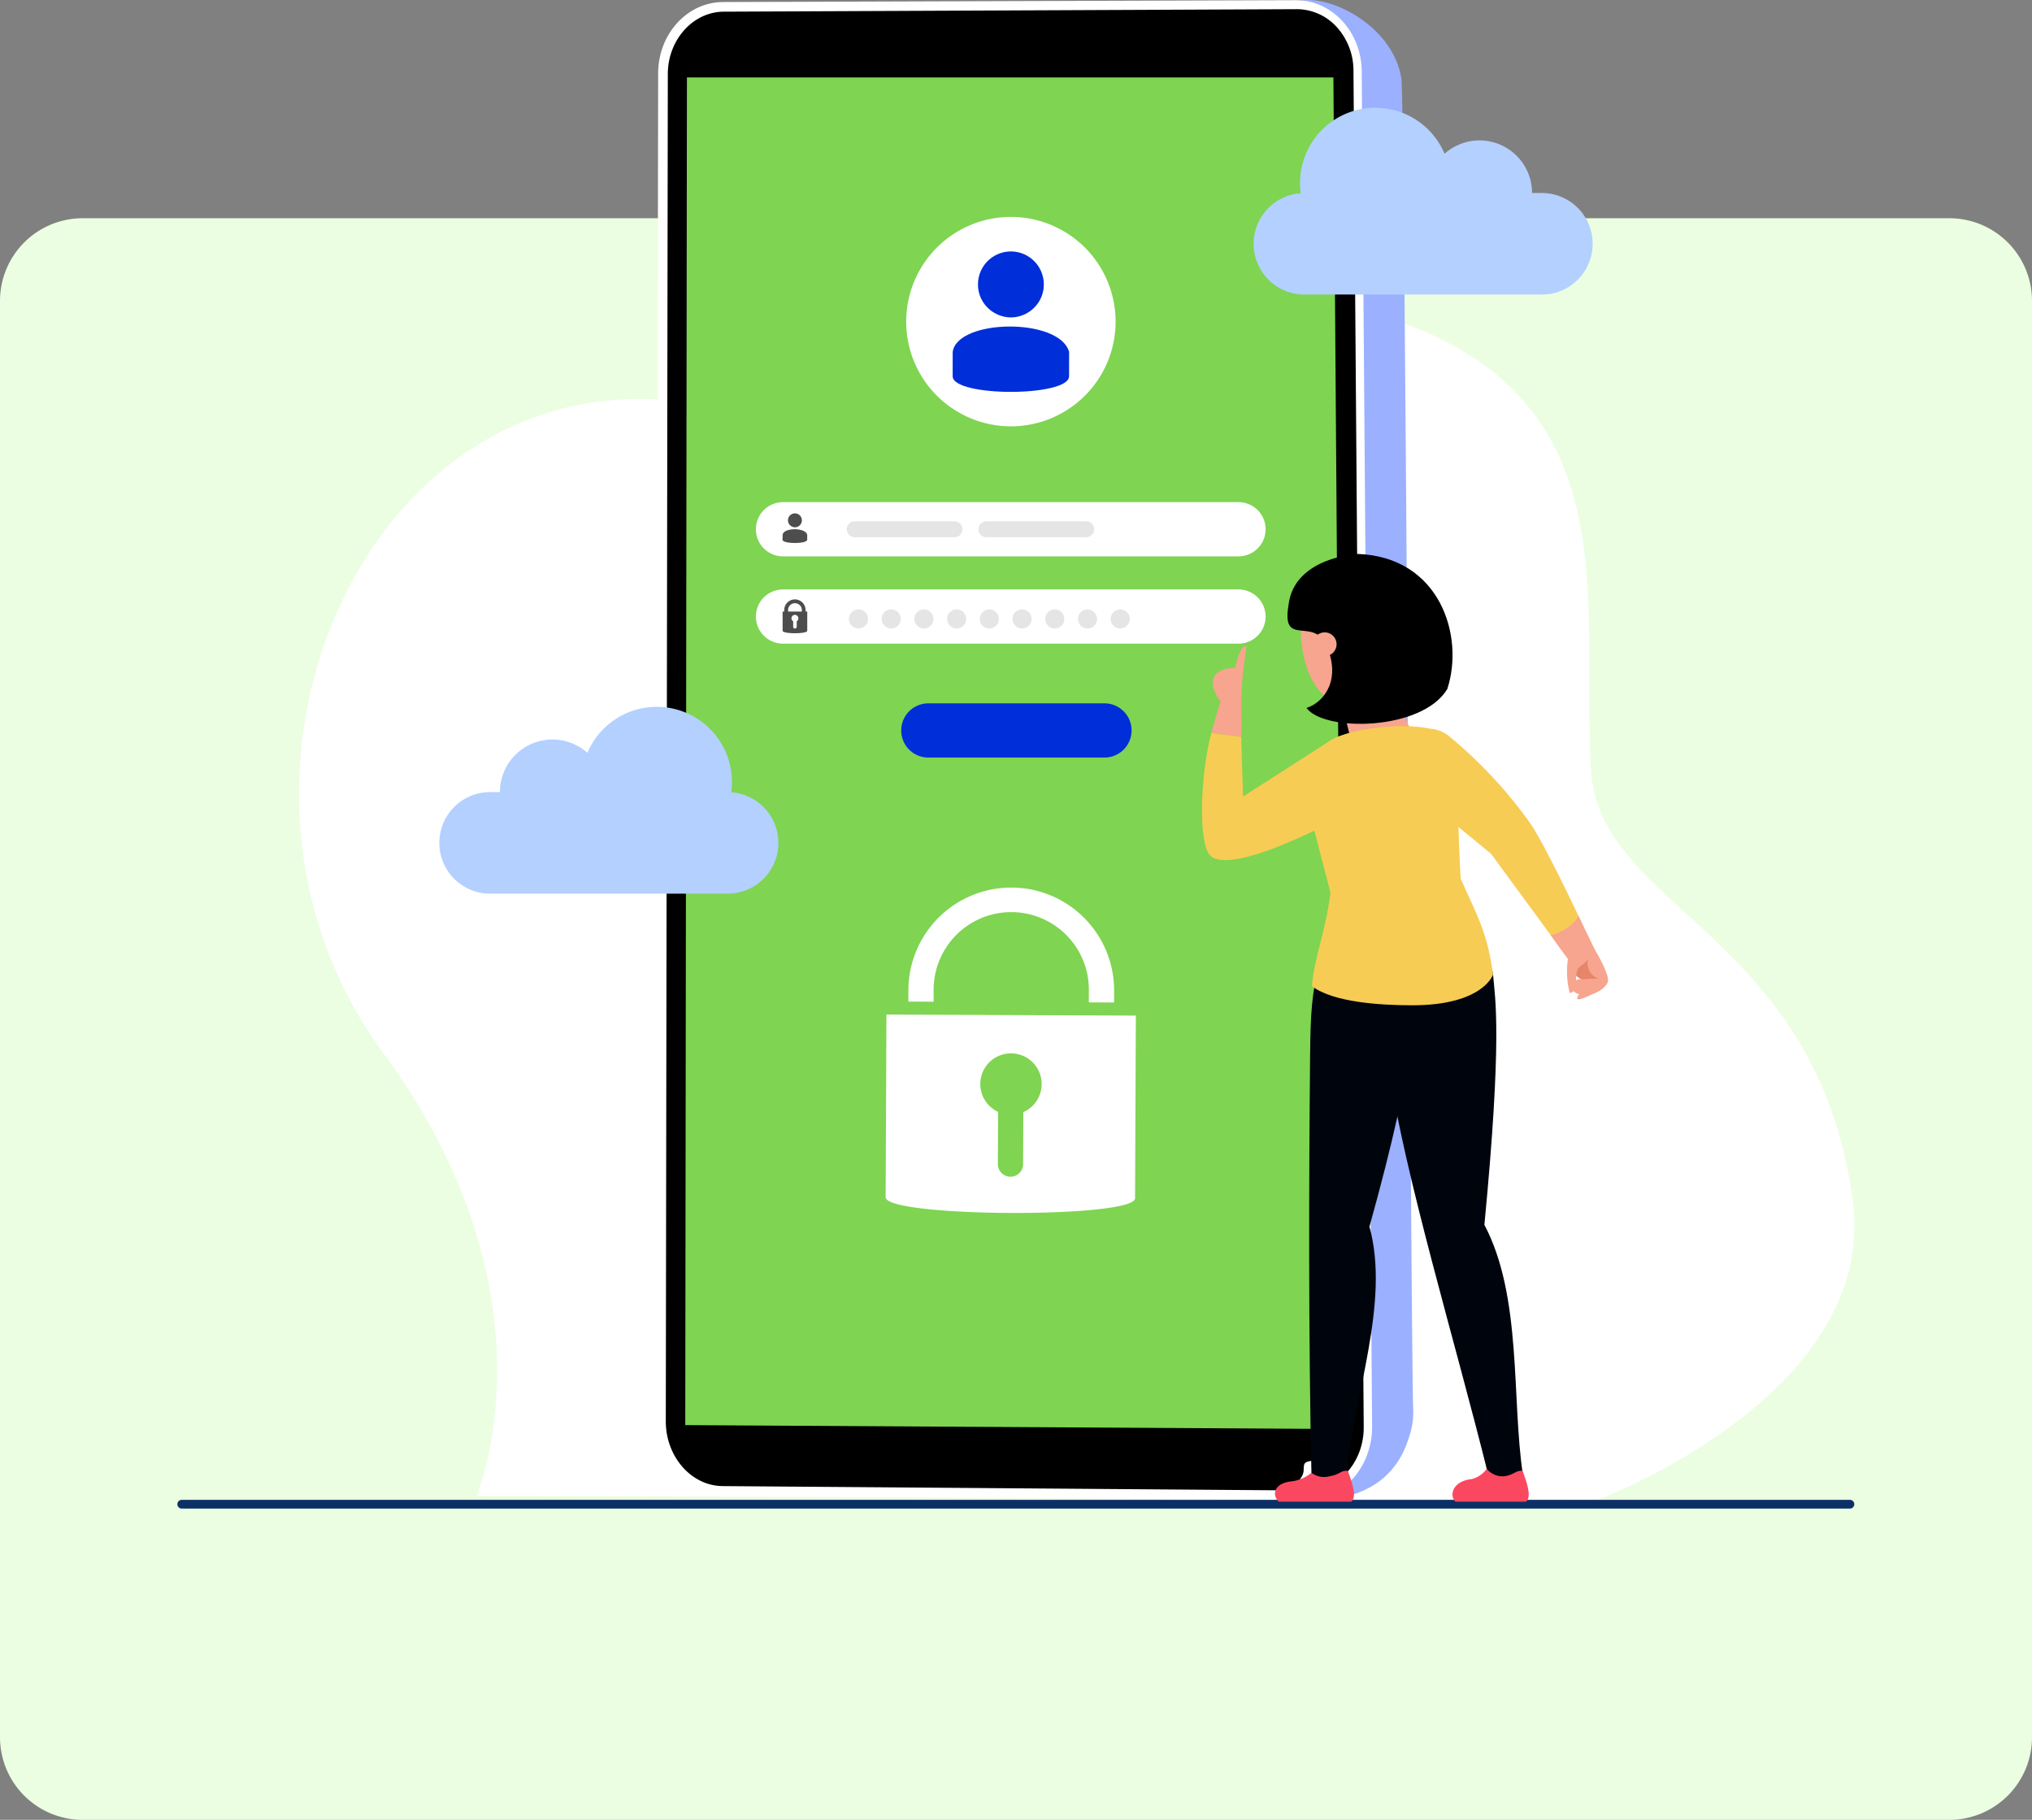 <svg xmlns="http://www.w3.org/2000/svg" xmlns:xlink="http://www.w3.org/1999/xlink" width="295" height="264.182" viewBox="0 0 295 264.182">
  <rect x="0" y="0" width="295" height="264.182" fill="#808080" stroke="none"/>
  <defs>
    <clipPath id="clip-path">
      <rect id="Rectángulo_297748" data-name="Rectángulo 297748" width="167.436" height="217.729" fill="none"/>
    </clipPath>
    <clipPath id="clip-path-3">
      <rect id="Rectángulo_297753" data-name="Rectángulo 297753" width="58.953" height="137.58" fill="none"/>
    </clipPath>
  </defs>
  <g id="Grupo_878000" data-name="Grupo 878000" transform="translate(-1125 -8177.145)">
    <path id="Trazado_599851" data-name="Trazado 599851" d="M12,0H283a12,12,0,0,1,12,12V220.5a12,12,0,0,1-12,12H12a12,12,0,0,1-12-12V12A12,12,0,0,1,12,0Z" transform="translate(1420 8441.326) rotate(180)" fill="#ebfee1"/>
    <g id="Grupo_877856" data-name="Grupo 877856" transform="translate(630 -43)">
      <g id="Grupo_877849" data-name="Grupo 877849" transform="translate(520.775 8264.985)">
        <path id="Trazado_599605" data-name="Trazado 599605" d="M567.963,172.892S608.871,157.65,605,129.339C599.682,90.463,568.262,87.2,567.015,67c-1.38-22.371,4.794-49.1-21.345-62.394-36.194-18.4-65.64,25.152-95.7,12.883-55.777-22.766-90.807,47.991-57.62,91.448,25.134,35,12.865,63.359,12.865,63.359Z" transform="translate(-361.809 -0.004)" fill="#fff"/>
      </g>
      <g id="Grupo_877852" data-name="Grupo 877852" transform="translate(558.782 8220.145)">
        <g id="Grupo_877842" data-name="Grupo 877842" transform="translate(0 0)">
          <g id="Grupo_877841" data-name="Grupo 877841" transform="translate(0 0)" clip-path="url(#clip-path)">
            <path id="Trazado_599577" data-name="Trazado 599577" d="M360.7,11.326c-1.731-10.254-17.522-14.883-17.212-8.191L271.1,3.559c-5.014.029-9.079,4.54-9.084,10.08l-.15,190.381c0,5.739,4.132,10.431,9.242,10.475l73.9.634a5.914,5.914,0,0,0,2.67,2.571c8.475.181,12.539-4,14.024-8.736a11.393,11.393,0,0,0,.735-4.153c-.3-2.478-1.2-191.081-1.732-193.485" transform="translate(-221.044 -0.002)" fill="#9bb0ff"/>
            <path id="Trazado_599578" data-name="Trazado 599578" d="M296.14,217.877l-84.823-.547c-5.293-.034-9.574-4.853-9.565-10.758l.318-195.79c.009-5.694,4.223-10.32,9.414-10.337l83.175-.27c5.232-.017,9.51,4.6,9.554,10.322l1.508,196.695c.046,5.933-4.245,10.719-9.581,10.685" transform="translate(-170.304 -0.149)" fill="#fff"/>
            <path id="Trazado_599579" data-name="Trazado 599579" d="M305.066,223.522a7.647,7.647,0,0,1-1.072.067l-84.8-.641c-4.548-.034-8.266-4.259-8.258-9.414l.293-195.575c.007-4.971,3.666-9.028,8.127-9.047l83.169-.362c.13,0,.262,0,.391.008a7.87,7.87,0,0,1,5.511,2.682,9.4,9.4,0,0,1,2.343,6.227l1.488,196.894c.035,4.667-3.047,8.6-7.2,9.161" transform="translate(-178.059 -7.217)"/>
            <path id="Trazado_599580" data-name="Trazado 599580" d="M323.135,72.106l1.43,196.209-95.527-.572.244-195.637Z" transform="translate(-193.337 -60.866)" fill="#7fd452"/>
            <path id="Trazado_599581" data-name="Trazado 599581" d="M459.691,662.9H434.117a3.934,3.934,0,1,1,0-7.868h25.573a3.934,3.934,0,1,1,0,7.868" transform="translate(-363.128 -552.928)" fill="#002ed9"/>
            <path id="Trazado_599582" data-name="Trazado 599582" d="M364.9,475.528H298.771a3.934,3.934,0,1,1,0-7.868H364.9a3.934,3.934,0,1,1,0,7.868" transform="translate(-248.879 -394.764)" fill="#fff"/>
            <path id="Trazado_599583" data-name="Trazado 599583" d="M364.9,556.821H298.771a3.934,3.934,0,1,1,0-7.868H364.9a3.934,3.934,0,1,1,0,7.868" transform="translate(-248.879 -463.385)" fill="#fff"/>
            <g id="Grupo_877846" data-name="Grupo 877846" transform="translate(59.469 88.465)">
              <path id="Trazado_599584" data-name="Trazado 599584" d="M384.288,568.928a1.385,1.385,0,1,1-1.385-1.385,1.385,1.385,0,0,1,1.385,1.385" transform="translate(-381.518 -567.543)" fill="#e5e5e5"/>
              <path id="Trazado_599585" data-name="Trazado 599585" d="M414.755,568.928a1.385,1.385,0,1,1-1.385-1.385,1.385,1.385,0,0,1,1.385,1.385" transform="translate(-407.236 -567.543)" fill="#e5e5e5"/>
              <path id="Trazado_599586" data-name="Trazado 599586" d="M445.221,568.928a1.385,1.385,0,1,1-1.385-1.385,1.385,1.385,0,0,1,1.385,1.385" transform="translate(-432.954 -567.543)" fill="#e5e5e5"/>
              <path id="Trazado_599587" data-name="Trazado 599587" d="M475.688,568.928a1.385,1.385,0,1,1-1.385-1.385,1.385,1.385,0,0,1,1.385,1.385" transform="translate(-458.671 -567.543)" fill="#e5e5e5"/>
              <path id="Trazado_599588" data-name="Trazado 599588" d="M506.155,568.928a1.385,1.385,0,1,1-1.385-1.385,1.385,1.385,0,0,1,1.385,1.385" transform="translate(-484.389 -567.543)" fill="#e5e5e5"/>
              <path id="Trazado_599589" data-name="Trazado 599589" d="M536.622,568.928a1.385,1.385,0,1,1-1.385-1.385,1.385,1.385,0,0,1,1.385,1.385" transform="translate(-510.107 -567.543)" fill="#e5e5e5"/>
              <path id="Trazado_599590" data-name="Trazado 599590" d="M567.088,568.928a1.385,1.385,0,1,1-1.385-1.385,1.385,1.385,0,0,1,1.385,1.385" transform="translate(-535.825 -567.543)" fill="#e5e5e5"/>
              <path id="Trazado_599591" data-name="Trazado 599591" d="M597.555,568.928a1.385,1.385,0,1,1-1.385-1.385,1.385,1.385,0,0,1,1.385,1.385" transform="translate(-561.542 -567.543)" fill="#e5e5e5"/>
              <path id="Trazado_599592" data-name="Trazado 599592" d="M628.022,568.928a1.385,1.385,0,1,1-1.385-1.385,1.385,1.385,0,0,1,1.385,1.385" transform="translate(-587.26 -567.543)" fill="#e5e5e5"/>
            </g>
            <path id="Trazado_599593" data-name="Trazado 599593" d="M465.212,217.2a15.2,15.2,0,1,1-15.2-15.2,15.2,15.2,0,0,1,15.2,15.2" transform="translate(-367.035 -170.511)" fill="#fff"/>
            <path id="Trazado_599594" data-name="Trazado 599594" d="M506.5,243.657a4.8,4.8,0,0,0,3.729-1.827,4.68,4.68,0,0,0,1.028-2.968,4.776,4.776,0,1,0-9.552,0,4.676,4.676,0,0,0,1.028,2.968,4.818,4.818,0,0,0,3.767,1.827" transform="translate(-423.504 -197.582)" fill="#002ed9"/>
            <path id="Trazado_599595" data-name="Trazado 599595" d="M495.014,311.314c0,3.026-16.9,3.026-16.9,0l.005-3.526c.668-4.82,15.519-5.023,16.9,0Z" transform="translate(-403.591 -256.696)" fill="#002ed9"/>
            <path id="Trazado_599596" data-name="Trazado 599596" d="M323.077,560.013V559.8a1.548,1.548,0,1,0-3.1,0v.211h-.235v2.79c0,.482,3.576.482,3.576,0v-2.79Zm-2.544-.211a1,1,0,1,1,2,0v.211h-2Zm1.26,1.616v.806a.256.256,0,0,1-.269.248.238.238,0,0,1-.248-.248v-.806a.47.47,0,0,1-.248-.414.5.5,0,1,1,.765.414" transform="translate(-269.906 -471.237)" fill="#4d4d4d"/>
            <path id="Trazado_599597" data-name="Trazado 599597" d="M325.731,480.109a1.013,1.013,0,0,0,.787-.385.987.987,0,0,0,.217-.626,1.008,1.008,0,1,0-2.016,0,.986.986,0,0,0,.217.626,1.017,1.017,0,0,0,.795.385" transform="translate(-274.103 -403.565)" fill="#4d4d4d"/>
            <path id="Trazado_599598" data-name="Trazado 599598" d="M323.208,494.387c0,.638-3.584.638-3.584,0l.019-.744c.141-1.017,3.275-1.06,3.565,0Z" transform="translate(-269.803 -416.039)" fill="#4d4d4d"/>
            <g id="Grupo_877847" data-name="Grupo 877847" transform="translate(59.144 75.676)">
              <path id="Trazado_599599" data-name="Trazado 599599" d="M395.077,487.8H380.587a1.154,1.154,0,1,1,0-2.309h14.491a1.154,1.154,0,1,1,0,2.309" transform="translate(-379.432 -485.492)" fill="#e5e5e5"/>
              <path id="Trazado_599600" data-name="Trazado 599600" d="M517.689,487.8H503.2a1.154,1.154,0,1,1,0-2.309h14.491a1.154,1.154,0,1,1,0,2.309" transform="translate(-482.932 -485.492)" fill="#e5e5e5"/>
            </g>
            <path id="Trazado_599660" data-name="Trazado 599660" d="M318.583,460.69l-.115,26.511c-.013,2.951,36.2,3.106,36.211.155l.115-26.511Zm19.876,14.164-.033,7.514a1.832,1.832,0,1,1-3.663-.016l.033-7.531a4.454,4.454,0,1,1,3.663.033" transform="translate(-253.676 -313.413)" fill="#fff"/>
            <path id="Trazado_599661" data-name="Trazado 599661" d="M359.938,412.391l-3.666-.016.008-1.785a11.269,11.269,0,0,0-22.538-.1l-.008,1.785-3.666-.016.008-1.785a14.935,14.935,0,0,1,29.869.127Z" transform="translate(-261.982 -266.862)" fill="#fff"/>
          </g>
        </g>
        <g id="Grupo_877844" data-name="Grupo 877844" transform="translate(0 0)">
          <g id="Grupo_877843" data-name="Grupo 877843" transform="translate(0 0)" clip-path="url(#clip-path)">
            <path id="Trazado_599603" data-name="Trazado 599603" d="M42.383,670.691A10.921,10.921,0,0,0,21.5,664.966a7.626,7.626,0,0,0-12.7,5.7H7.371a7.371,7.371,0,1,0,0,14.743H41.839a7.367,7.367,0,0,0,.544-14.715" transform="translate(0 -555.68)" fill="#b3d0ff"/>
            <path id="Trazado_599604" data-name="Trazado 599604" d="M765.294,112.738a10.921,10.921,0,0,1,20.882-5.725,7.626,7.626,0,0,1,12.7,5.7h1.425a7.371,7.371,0,1,1,0,14.743H765.839a7.367,7.367,0,0,1-.544-14.715" transform="translate(-640.241 -84.697)" fill="#b3d0ff"/>
          </g>
        </g>
      </g>
      <path id="Trazado_599657" data-name="Trazado 599657" d="M.632,1121.59H242.817a.632.632,0,0,0,0-1.263H.632a.632.632,0,1,0,0,1.263" transform="translate(520.776 7317.547)" fill="#0c3066"/>
    </g>
    <g id="Grupo_877858" data-name="Grupo 877858" transform="translate(1306.499 8258.558)">
      <g id="Grupo_877857" data-name="Grupo 877857" transform="translate(-7 -1)" clip-path="url(#clip-path-3)">
        <path id="Trazado_599662" data-name="Trazado 599662" d="M226.521,145.236l1.468,5.9.267,1.1c.3,1.393,9.5.8,8.848-.83l-.548-1.2-2.831-6.21Z" transform="translate(-206.783 -125.812)" fill="#f7a58e"/>
        <path id="Trazado_599663" data-name="Trazado 599663" d="M219.94,22.845c-.094,6.4,2.875,11.6,7.522,11.575s9.142-3.965,9.3-11.656a8.572,8.572,0,0,0-8.456-8.834c-4.646.022-8.3,4.014-8.37,8.915" transform="translate(-205.583 -12.172)" fill="#f7a58e"/>
        <path id="Trazado_599664" data-name="Trazado 599664" d="M188.984,0s-9.258.457-10.028,7.469c-1.028,6.154,3.589,1.63,5.474,5.76,2.159,4.73-.041,8.192-2.848,9.132,2.495,3.483,16.76,3.358,20.431-2.753C204.527,11.943,200.97.427,188.984,0" transform="translate(-166.397 -0.002)"/>
        <path id="Trazado_599665" data-name="Trazado 599665" d="M312.179,91.8a1.725,1.725,0,1,0,1.859-1.579,1.725,1.725,0,0,0-1.859,1.579" transform="translate(-296.084 -78.828)" fill="#f7a58e"/>
        <path id="Trazado_599666" data-name="Trazado 599666" d="M330.2,1043.014c-.434-.46-2.481-.467-2.668.213s.174,1.165-.69,2.243a8.752,8.752,0,0,0,2.8,0c.54-.157.992-2,.558-2.456" transform="translate(-312.69 -911.045)" fill="#fff"/>
        <path id="Trazado_599667" data-name="Trazado 599667" d="M227.7,516.136h-4.989c-.466-21.11-.377-44.09-.209-61.4.06-6.2.231-9.333,1.355-13.054,2.271-7.514,12.945-5.2,13.7,1.61.316,3.779.547,11.153-6.44,36.206,3.026,11.031-2.253,24.256-3.42,36.635" transform="translate(-206.804 -381.844)" fill="#00050d"/>
        <path id="Trazado_599668" data-name="Trazado 599668" d="M294.7,1055.669a5.421,5.421,0,0,0,2.774-1.235,3.039,3.039,0,0,0,2.668.5c1.416-.211,1.6-.869,2.618-.781.428,1.19,1.471,3.862.465,4.481H292.736c-.936-.855-.912-2.68,1.964-2.966" transform="translate(-281.586 -921.055)" fill="#fa4861"/>
        <path id="Trazado_599669" data-name="Trazado 599669" d="M128.723,1047.6c-.365-.386-2.085-.392-2.242.179s.146.979-.58,1.885a7.352,7.352,0,0,0,2.353,0c.454-.132.833-1.677.469-2.064" transform="translate(-85.811 -915.099)" fill="#fff"/>
        <path id="Trazado_599670" data-name="Trazado 599670" d="M98.256,446.709c1.02-7.783,14.866-6.983,15.786-.188.333,3.657,1.348,9.16-1.254,36.32,5.489,10.365,3.938,25.237,5.577,36.185.181,1.666-4.537,2.066-4.9.581-5.029-20.311-12.055-43.1-14.667-60-.948-6.126-1.043-9.046-.539-12.9" transform="translate(-71.786 -385.449)" fill="#00050d"/>
        <path id="Trazado_599671" data-name="Trazado 599671" d="M94.074,1053.392a3.861,3.861,0,0,0,2.142-1.484,2.944,2.944,0,0,0,2.585,1.072c1.416-.211,1.6-.869,2.618-.781.428,1.19,1.471,3.861.465,4.481h-10.2c-.936-.855-.483-3,2.392-3.288" transform="translate(-54.875 -919.099)" fill="#fa4861"/>
        <path id="Trazado_599672" data-name="Trazado 599672" d="M423.236,158.934l2.582.573c-.059,1.359.1,3.529,0,5.925l-4.343-.572c.661-2.413,1.3-4.528,1.761-5.926" transform="translate(-420.115 -138.868)" fill="#f7a58e"/>
        <path id="Trazado_599673" data-name="Trazado 599673" d="M278.095,206.442c.1,4.749.223,6.783.262,8.654l12.886-8.264c3.927-1.192,8.505,6.58,3.541,10.087,0,0-17.161,9.69-21.021,6.9-2.088-1.51-1.547-12.341-.011-17.947Z" transform="translate(-272.391 -179.878)" fill="#f7cc54"/>
        <path id="Trazado_599674" data-name="Trazado 599674" d="M420.061,132.1c1.193-1.4,3.813-.911,4.012-.873l-.252,3.87c-.059,1.911-2.429,1.976-3.394.329,0,0-1.4-1.947-.366-3.325" transform="translate(-418.106 -114.564)" fill="#f7a58e"/>
        <path id="Trazado_599675" data-name="Trazado 599675" d="M415.891,109.469c.869-4.216,1.747-3.651,1.747-3.651s-.141,1.489-.534,4.118c-.294,1.489-1.321.591-1.214-.468" transform="translate(-411.193 -92.436)" fill="#f7a58e"/>
        <path id="Trazado_599676" data-name="Trazado 599676" d="M132.82,211.034c-.875-4.258-1.344-8.463,3.045-11.106,2.6-1.567,10.967-2.687,14.878-1.393,3.941,1.761,3.089,9.443,3.827,21.573,2.716,6.053,3.9,8.042,4.7,13.938,0,0-1.453,4.443-11.688,4.448-4.648,0-11.493-.411-14.607-2.781.31-4.021,1.992-7.895,2.693-13.587,0,0-2.784-10.6-2.847-11.092" transform="translate(-117.013 -172.974)" fill="#f7cc54"/>
        <path id="Trazado_599677" data-name="Trazado 599677" d="M34.889,202.1a65.857,65.857,0,0,1,11.7,12.5c2.214,3.063,7.95,15.372,7.95,15.372l-3.65,2.691L41.019,219.2,28.956,209.31c-4.186-4.272,1.254-10.785,5.933-7.213" transform="translate(0.943 -175.68)" fill="#f7cc54"/>
        <path id="Trazado_599678" data-name="Trazado 599678" d="M21.754,420.871l-2.366-4.889c-.557,1.47-3.265,2.811-4.043,2.783,0,0,2.544,3.661,3.166,4.283s3.192-.431,3.243-2.178" transform="translate(35.261 -363.462)" fill="#f7a58e"/>
        <path id="Trazado_599679" data-name="Trazado 599679" d="M0,452.355c.009.036,0,.086.008.122A3.513,3.513,0,0,0,1.866,455.3a.212.212,0,0,0,.1.037C.675,455.078.29,456.8.945,457.2c1.893,1.281,4.591-.481,4.819-1.55.232-1.085-1.925-4.675-1.925-4.675-1.1-.888-3.915-.75-3.837,1.381" transform="translate(53.172 -393.586)" fill="#f7a58e"/>
        <path id="Trazado_599680" data-name="Trazado 599680" d="M11.089,463.265a3.392,3.392,0,0,0,1.921,2.845c1.06-.029,1.438-.093,2.45-.091a2.334,2.334,0,0,1-1.49-2.842c-1.037-.794-2.6-.1-2.88.088" transform="translate(42.093 -404.373)" fill="#e6856a"/>
        <path id="Trazado_599681" data-name="Trazado 599681" d="M20.875,451.879a12.264,12.264,0,0,0,.234,5.066s1.018.053.922-1.868c-.025-.5.047-1.586.542-1.948,1.523-1.007,1.769-1.93,1.21-2.688-.745-1.01-2.849.015-2.908,1.438" transform="translate(32.28 -393.216)" fill="#f7a58e"/>
        <path id="Trazado_599682" data-name="Trazado 599682" d="M10.2,493.552c-.826.573-3.014,1.684-3.36,1.41s1.4-2.136,2.533-2.383,1.25.679.826.973" transform="translate(47.667 -430.353)" fill="#f7a58e"/>
      </g>
    </g>
  </g>
</svg>
